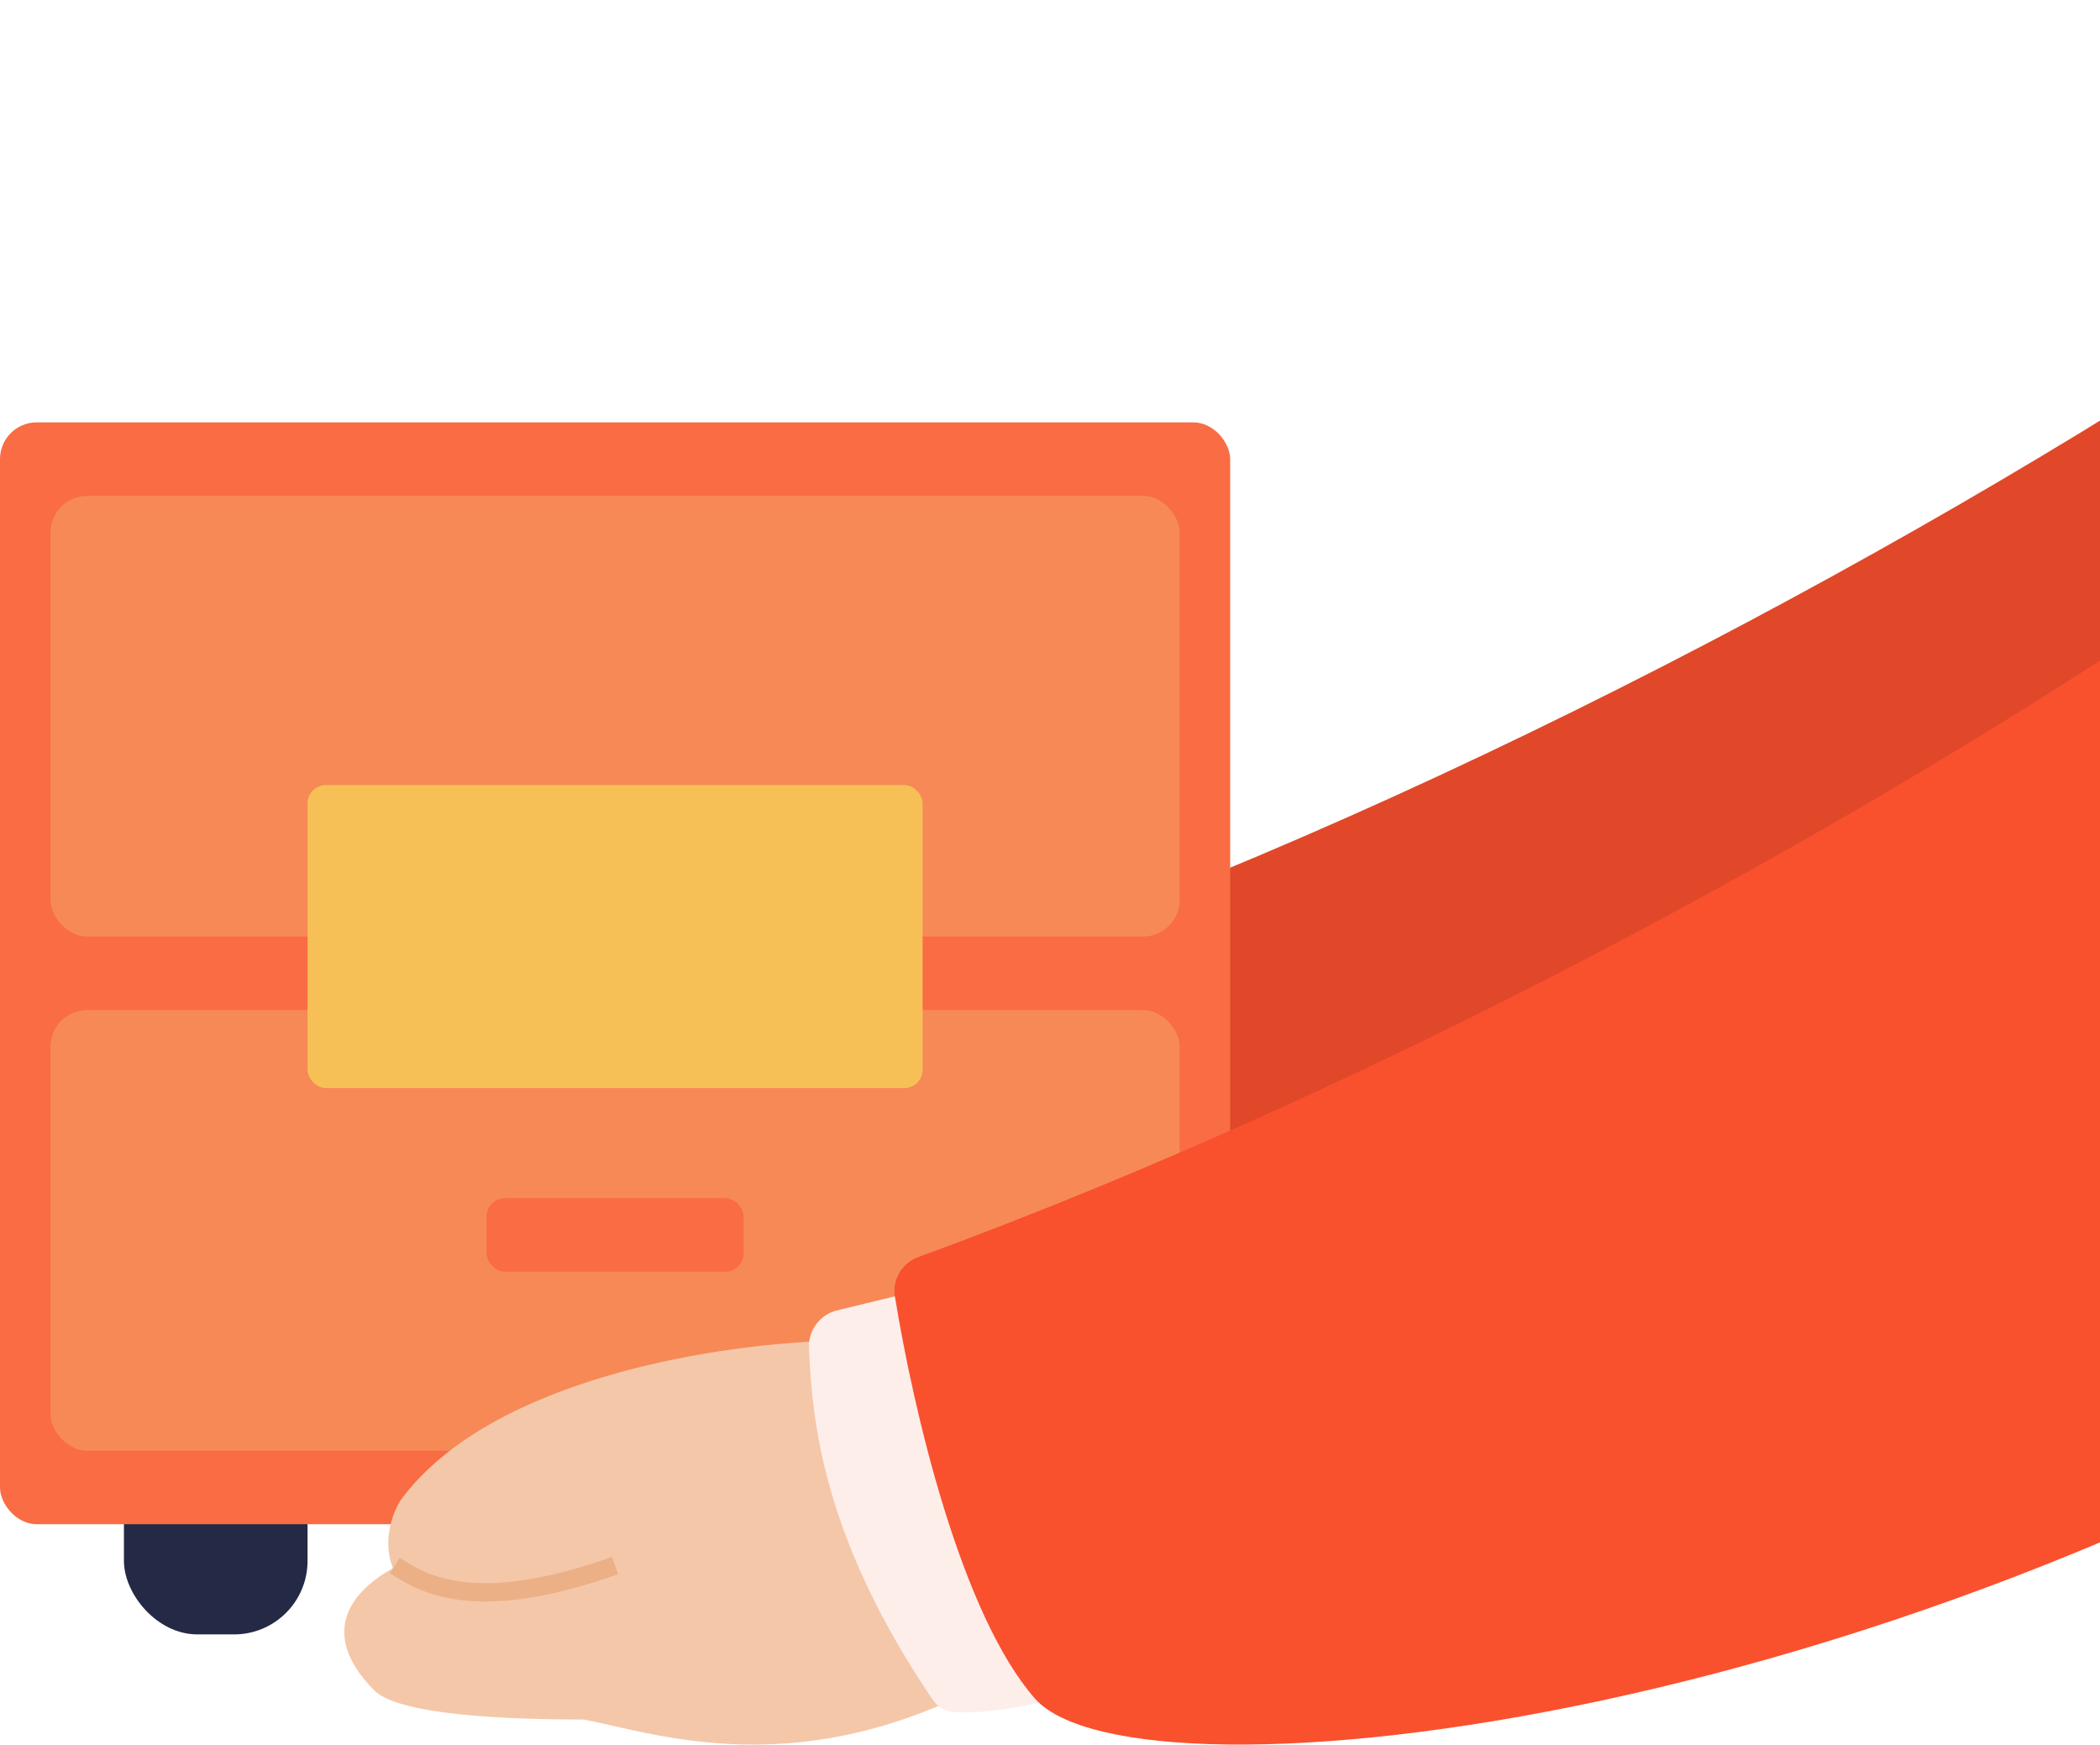<svg width="366" height="304" viewBox="0 0 366 304" fill="none" xmlns="http://www.w3.org/2000/svg">
<path d="M180.08 164.636C262.863 134.396 351.588 85.566 411.999 43.2L463.549 7.048C467.79 4.074 473.599 7.125 473.599 12.306V163.062C473.599 165.154 472.571 167.122 470.847 168.306C356.174 247.033 217.859 261.441 200.399 241.6C187.512 226.955 179.227 191.534 175.973 171.529C175.487 168.539 177.235 165.676 180.08 164.636Z" fill="#E04829"/>
<rect x="21.6" y="246.4" width="32" height="38.4" rx="12.8" fill="#242945"/>
<rect x="160.801" y="246.4" width="32" height="38.4" rx="12.8" fill="#242945"/>
<rect y="73.6" width="214.4" height="192" rx="6.4" fill="#F96C44"/>
<rect x="8.801" y="86.4" width="196.8" height="76.8" rx="6.4" fill="#F78956"/>
<rect x="8.801" y="176" width="196.8" height="76.8" rx="6.4" fill="#F78956"/>
<rect x="53.6" y="136.8" width="107.2" height="52.8" rx="3.2" fill="#F7C056"/>
<rect x="84.801" y="208.8" width="44.8" height="12.8" rx="3.2" fill="#F96C44"/>
<path d="M146.21 233.597C147.224 233.579 148.19 233.98 148.911 234.693L171.486 256.989C171.911 257.408 172.21 257.891 172.396 258.401H180V288.512C143.033 312.293 115.42 302.314 101.808 299.633C82.362 299.633 68.677 298.093 65.162 294.5C55.366 284.487 61.247 277.29 68.485 273.259C66.699 268.802 68.187 264.074 69.795 261.441C85.626 239.875 126.331 233.948 146.21 233.597Z" fill="#F4C7A9"/>
<path d="M68.801 272.8C73.566 275.819 82.401 281.6 107.201 272.8" stroke="#ECB087" stroke-width="3.2"/>
<path d="M145.9 228.336L158.867 225.188C161.738 224.491 164.713 225.85 166.066 228.477L195.14 284.92C196.882 288.301 195.306 292.465 191.698 293.668C178.712 297.997 170.165 298.686 165.934 298.313C164.507 298.187 163.304 297.288 162.501 296.101C143.53 268.053 141.548 248.017 140.995 234.815C140.868 231.767 142.935 229.055 145.9 228.336Z" fill="#FEEEEA"/>
<path d="M160.08 219.036C242.863 188.795 331.588 139.966 391.999 97.6L443.549 61.448C447.79 58.474 453.599 61.525 453.599 66.705V217.462C453.599 219.554 452.571 221.522 450.847 222.705C336.174 301.433 197.859 315.841 180.399 296C167.512 281.355 159.227 245.934 155.973 225.929C155.487 222.939 157.235 220.076 160.08 219.036Z" fill="#F9502E"/>
</svg>
